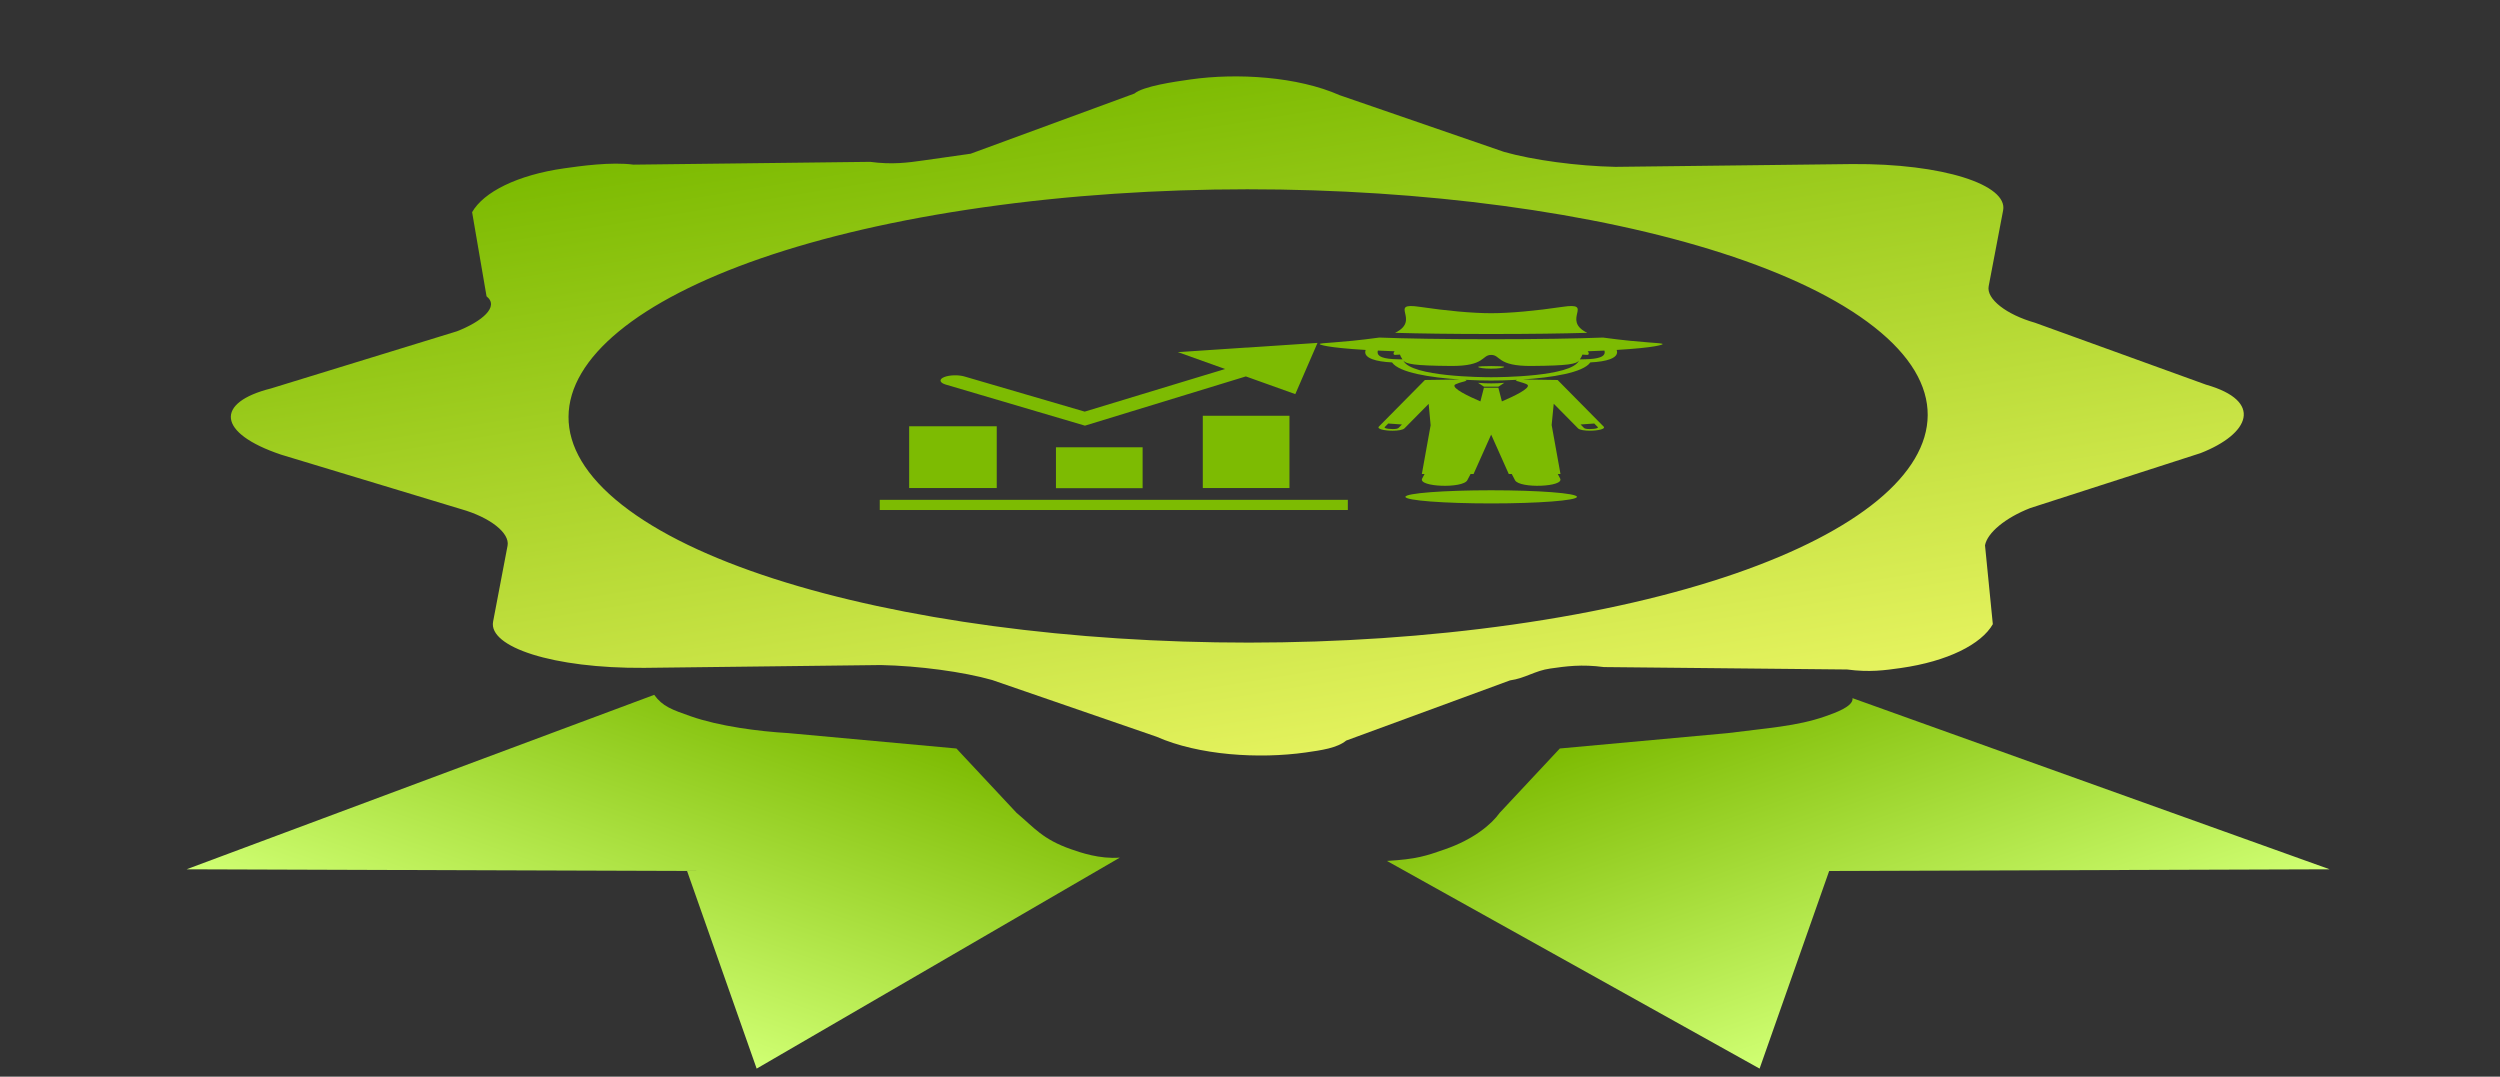 <svg width="274" height="118" viewBox="0 0 274 118" fill="none" xmlns="http://www.w3.org/2000/svg">
<rect x="0" y="0" width="274" height="118" fill="#333333" stroke="none"/>
<path d="M223.038 35.373C219.871 34.473 217.694 32.758 217.958 31.372L219.543 23.051C220.072 20.278 213.012 17.907 202.982 17.981L177.05 18.288C172.893 18.203 168.01 17.547 164.843 16.647L146.83 10.434C142.211 8.391 135.613 7.978 130.466 8.708C128.75 8.952 125.319 9.439 124.329 10.254L106.38 16.849L101.233 17.579C99.517 17.823 97.802 18.066 95.36 17.738L69.428 18.045C66.987 17.717 63.555 18.204 61.84 18.448C56.693 19.178 52.997 21.052 51.743 23.254L53.325 32.474C54.776 33.617 52.796 35.247 50.091 36.306L29.7 42.573C23.563 44.118 23.761 47.463 30.821 49.834L50.549 55.804C53.716 56.704 55.893 58.419 55.629 59.806L54.044 68.126C53.516 70.9 60.575 73.271 70.605 73.197L96.537 72.889C100.695 72.974 105.577 73.63 108.744 74.53L126.757 80.744C131.376 82.787 137.974 83.199 143.121 82.469C144.837 82.225 146.553 81.982 147.542 81.167L165.492 74.572C167.207 74.328 168.197 73.513 169.913 73.27C171.629 73.026 173.344 72.783 175.786 73.111L202.444 73.376C204.885 73.704 206.601 73.46 208.316 73.217C213.463 72.486 217.159 70.612 218.413 68.411L217.557 59.762C217.821 58.376 219.801 56.745 222.506 55.687L241.181 49.663C246.593 47.546 248.111 43.958 241.777 42.158L223.038 35.373ZM165.823 68.453C128.078 73.81 84.133 67.904 68.167 55.328C52.201 42.752 70.02 28.081 107.764 22.724C145.509 17.367 189.454 23.274 205.42 35.849C221.386 48.425 203.567 63.097 165.823 68.453Z" fill="url(#paint0_linear)"/>
<path d="M117.385 93.075C114.261 91.983 113.359 90.718 111.415 89.088L104.822 82.035L86.421 80.35C83.158 80.159 78.853 79.604 75.729 78.512C73.646 77.784 72.605 77.419 71.702 76.154L20.445 95.275L75.303 95.458L82.929 117.12L122.731 93.995C120.509 94.167 118.426 93.439 117.385 93.075Z" fill="url(#paint1_linear)"/>
<path d="M200.051 78.511C196.926 79.604 193.663 79.795 189.358 80.35L170.957 82.034L164.364 89.088C163.462 90.353 161.519 91.983 158.394 93.075C156.312 93.803 155.27 94.167 152.007 94.358L192.85 117.119L200.477 95.458L255.334 95.275L203.035 76.518C203.175 77.419 201.092 78.147 200.051 78.511Z" fill="url(#paint2_linear)"/>
<path fill-rule="evenodd" clip-rule="evenodd" d="M96.422 54.781H147.722V55.897H96.422V54.781Z" fill="#7DBB02"/>
<path fill-rule="evenodd" clip-rule="evenodd" d="M144.399 37.581L129.09 38.589L134.269 40.442L118.884 45.114L105.755 41.277C105.596 41.227 105.411 41.188 105.21 41.164C105.009 41.139 104.797 41.129 104.586 41.134C104.374 41.139 104.167 41.159 103.977 41.193C103.787 41.226 103.617 41.273 103.478 41.33C103.338 41.387 103.231 41.453 103.164 41.525C103.096 41.597 103.069 41.673 103.084 41.749C103.099 41.825 103.155 41.898 103.25 41.966C103.345 42.034 103.476 42.095 103.637 42.144L118.91 46.652L136.545 41.256L141.965 43.196L144.399 37.581V37.581Z" fill="#7DBB02"/>
<path fill-rule="evenodd" clip-rule="evenodd" d="M131.826 45.568H141.325V53.489H131.826V45.568Z" fill="#7DBB02"/>
<path fill-rule="evenodd" clip-rule="evenodd" d="M99.644 46.72H109.243V53.489H99.644V46.72Z" fill="#7DBB02"/>
<path fill-rule="evenodd" clip-rule="evenodd" d="M115.732 49.023H125.231V53.505H115.732V49.023Z" fill="#7DBB02"/>
<g clip-path="url(#clip0)">
<path d="M162.008 40.206C162.008 40.316 162.646 40.405 163.432 40.405C164.219 40.405 164.857 40.316 164.857 40.206C164.857 40.096 162.008 40.096 162.008 40.206Z" fill="#7DBB02"/>
<path d="M163.432 36.607C167.822 36.607 171.255 36.556 173.962 36.478C171.049 35.065 174.839 33.096 171.254 33.63C168.342 34.064 165.477 34.328 163.432 34.328C161.386 34.328 158.522 34.064 155.607 33.63C152.022 33.096 155.815 35.065 152.9 36.478C155.607 36.556 159.04 36.607 163.432 36.607Z" fill="#7DBB02"/>
<path d="M182.228 37.715C182.228 37.548 180.226 37.619 175.692 36.997C172.775 37.105 168.823 37.178 163.431 37.178C158.038 37.178 154.088 37.105 151.169 36.997C146.638 37.619 144.635 37.548 144.635 37.715C144.635 37.773 145.408 38.101 149.675 38.354C149.555 38.689 149.629 39.082 150.412 39.371C150.916 39.557 151.639 39.674 152.566 39.72C153.344 40.847 156.781 41.38 159.981 41.591L156.171 41.647L151.674 46.197L151.13 46.749C150.856 47.025 151.771 47.207 152.635 47.207C153.203 47.207 153.751 47.128 153.931 46.947L154.475 46.395L156.581 44.263L156.796 46.599H156.799L155.834 51.954H156.128L155.87 52.448C155.384 53.377 160.33 53.562 160.817 52.633L161.173 51.954H161.501L163.431 47.632L165.362 51.953H165.69L166.046 52.632C166.53 53.561 171.479 53.376 170.993 52.447L170.735 51.953H171.029L170.064 46.598H170.059L170.29 44.25L172.408 46.395L172.953 46.947C173.132 47.128 173.68 47.206 174.248 47.206C175.114 47.206 176.027 47.024 175.754 46.748L175.209 46.197L170.712 41.646L170.703 41.647L166.882 41.59C170.085 41.38 173.523 40.847 174.3 39.72C175.225 39.674 175.947 39.557 176.452 39.371C177.234 39.082 177.307 38.688 177.187 38.353C181.455 38.101 182.228 37.773 182.228 37.715V37.715ZM153.28 46.9C153.198 46.983 152.98 47.026 152.635 47.026C152.331 47.026 152.022 46.988 151.865 46.934C151.752 46.895 151.725 46.85 151.779 46.795L152.152 46.417L153.653 46.523L153.28 46.9V46.9ZM174.731 46.417L175.104 46.795C175.133 46.818 175.14 46.843 175.126 46.867C175.111 46.891 175.074 46.914 175.02 46.934C174.861 46.988 174.55 47.026 174.248 47.026C173.901 47.026 173.684 46.984 173.603 46.9L173.23 46.523L174.731 46.417ZM153.197 39.378C152.413 39.363 151.857 39.291 151.497 39.159C151.063 38.998 150.916 38.748 151.015 38.424C151.583 38.45 152.182 38.476 152.85 38.499C152.704 38.634 152.664 38.925 152.933 38.894C153.097 38.875 153.27 38.868 153.436 38.864C153.472 39.003 153.569 39.174 153.712 39.388L153.197 39.378V39.378ZM167.43 42.188C167.724 42.573 165.891 43.444 164.608 43.994L164.221 42.493H162.638L162.253 43.993C160.97 43.444 159.14 42.573 159.433 42.188C159.526 42.068 160.231 41.862 160.748 41.724L160.752 41.725C160.685 41.695 160.638 41.662 160.612 41.628C161.628 41.683 162.6 41.707 163.431 41.707C164.263 41.707 165.237 41.683 166.254 41.628C166.228 41.662 166.182 41.694 166.117 41.723C166.632 41.861 167.333 42.068 167.43 42.188V42.188ZM173.05 39.535C172.214 41.295 164.327 41.346 163.43 41.346C162.535 41.346 154.656 41.295 153.816 39.535L153.813 39.529C154.115 39.889 154.925 40.08 159.026 40.109C162.815 40.136 162.369 38.899 163.431 38.899C164.493 38.899 164.048 40.137 167.837 40.109C171.958 40.08 172.759 39.887 173.055 39.523L173.05 39.535V39.535ZM175.366 39.159C175.008 39.292 174.452 39.363 173.669 39.378L173.152 39.388C173.294 39.175 173.391 39.003 173.429 38.865C173.594 38.868 173.766 38.876 173.929 38.894C174.199 38.925 174.159 38.634 174.011 38.5C174.68 38.476 175.28 38.451 175.847 38.424C175.946 38.749 175.8 38.999 175.366 39.159Z" fill="#7DBB02"/>
<path d="M161.998 41.958L162.641 42.381H164.224L164.869 41.957C164.406 41.999 163.922 42.019 163.435 42.019C162.946 42.02 162.461 41.999 161.998 41.958Z" fill="#7DBB02"/>
<path d="M163.433 55.176C168.624 55.176 172.832 54.853 172.832 54.455C172.832 54.056 168.624 53.734 163.433 53.734C158.243 53.734 154.035 54.056 154.035 54.455C154.035 54.853 158.243 55.176 163.433 55.176Z" fill="#7DBB02"/>
</g>
<defs>
<linearGradient id="paint0_linear" x1="96.137" y1="13.58" x2="111.144" y2="106.169" gradientUnits="userSpaceOnUse">
<stop stop-color="#7DBB02"/>
<stop offset="1" stop-color="#FCFF73"/>
</linearGradient>
<linearGradient id="paint1_linear" x1="104.822" y1="82.035" x2="91.508" y2="120.119" gradientUnits="userSpaceOnUse">
<stop stop-color="#7DBB02"/>
<stop offset="1" stop-color="#D0FF73"/>
</linearGradient>
<linearGradient id="paint2_linear" x1="170.957" y1="82.034" x2="184.271" y2="120.119" gradientUnits="userSpaceOnUse">
<stop stop-color="#7DBB02"/>
<stop offset="1" stop-color="#D0FF73"/>
</linearGradient>
<clipPath id="clip0">
<rect width="85.928" height="23.078" fill="white" transform="translate(120.469 32.819)"/>
</clipPath>
</defs>
</svg>
